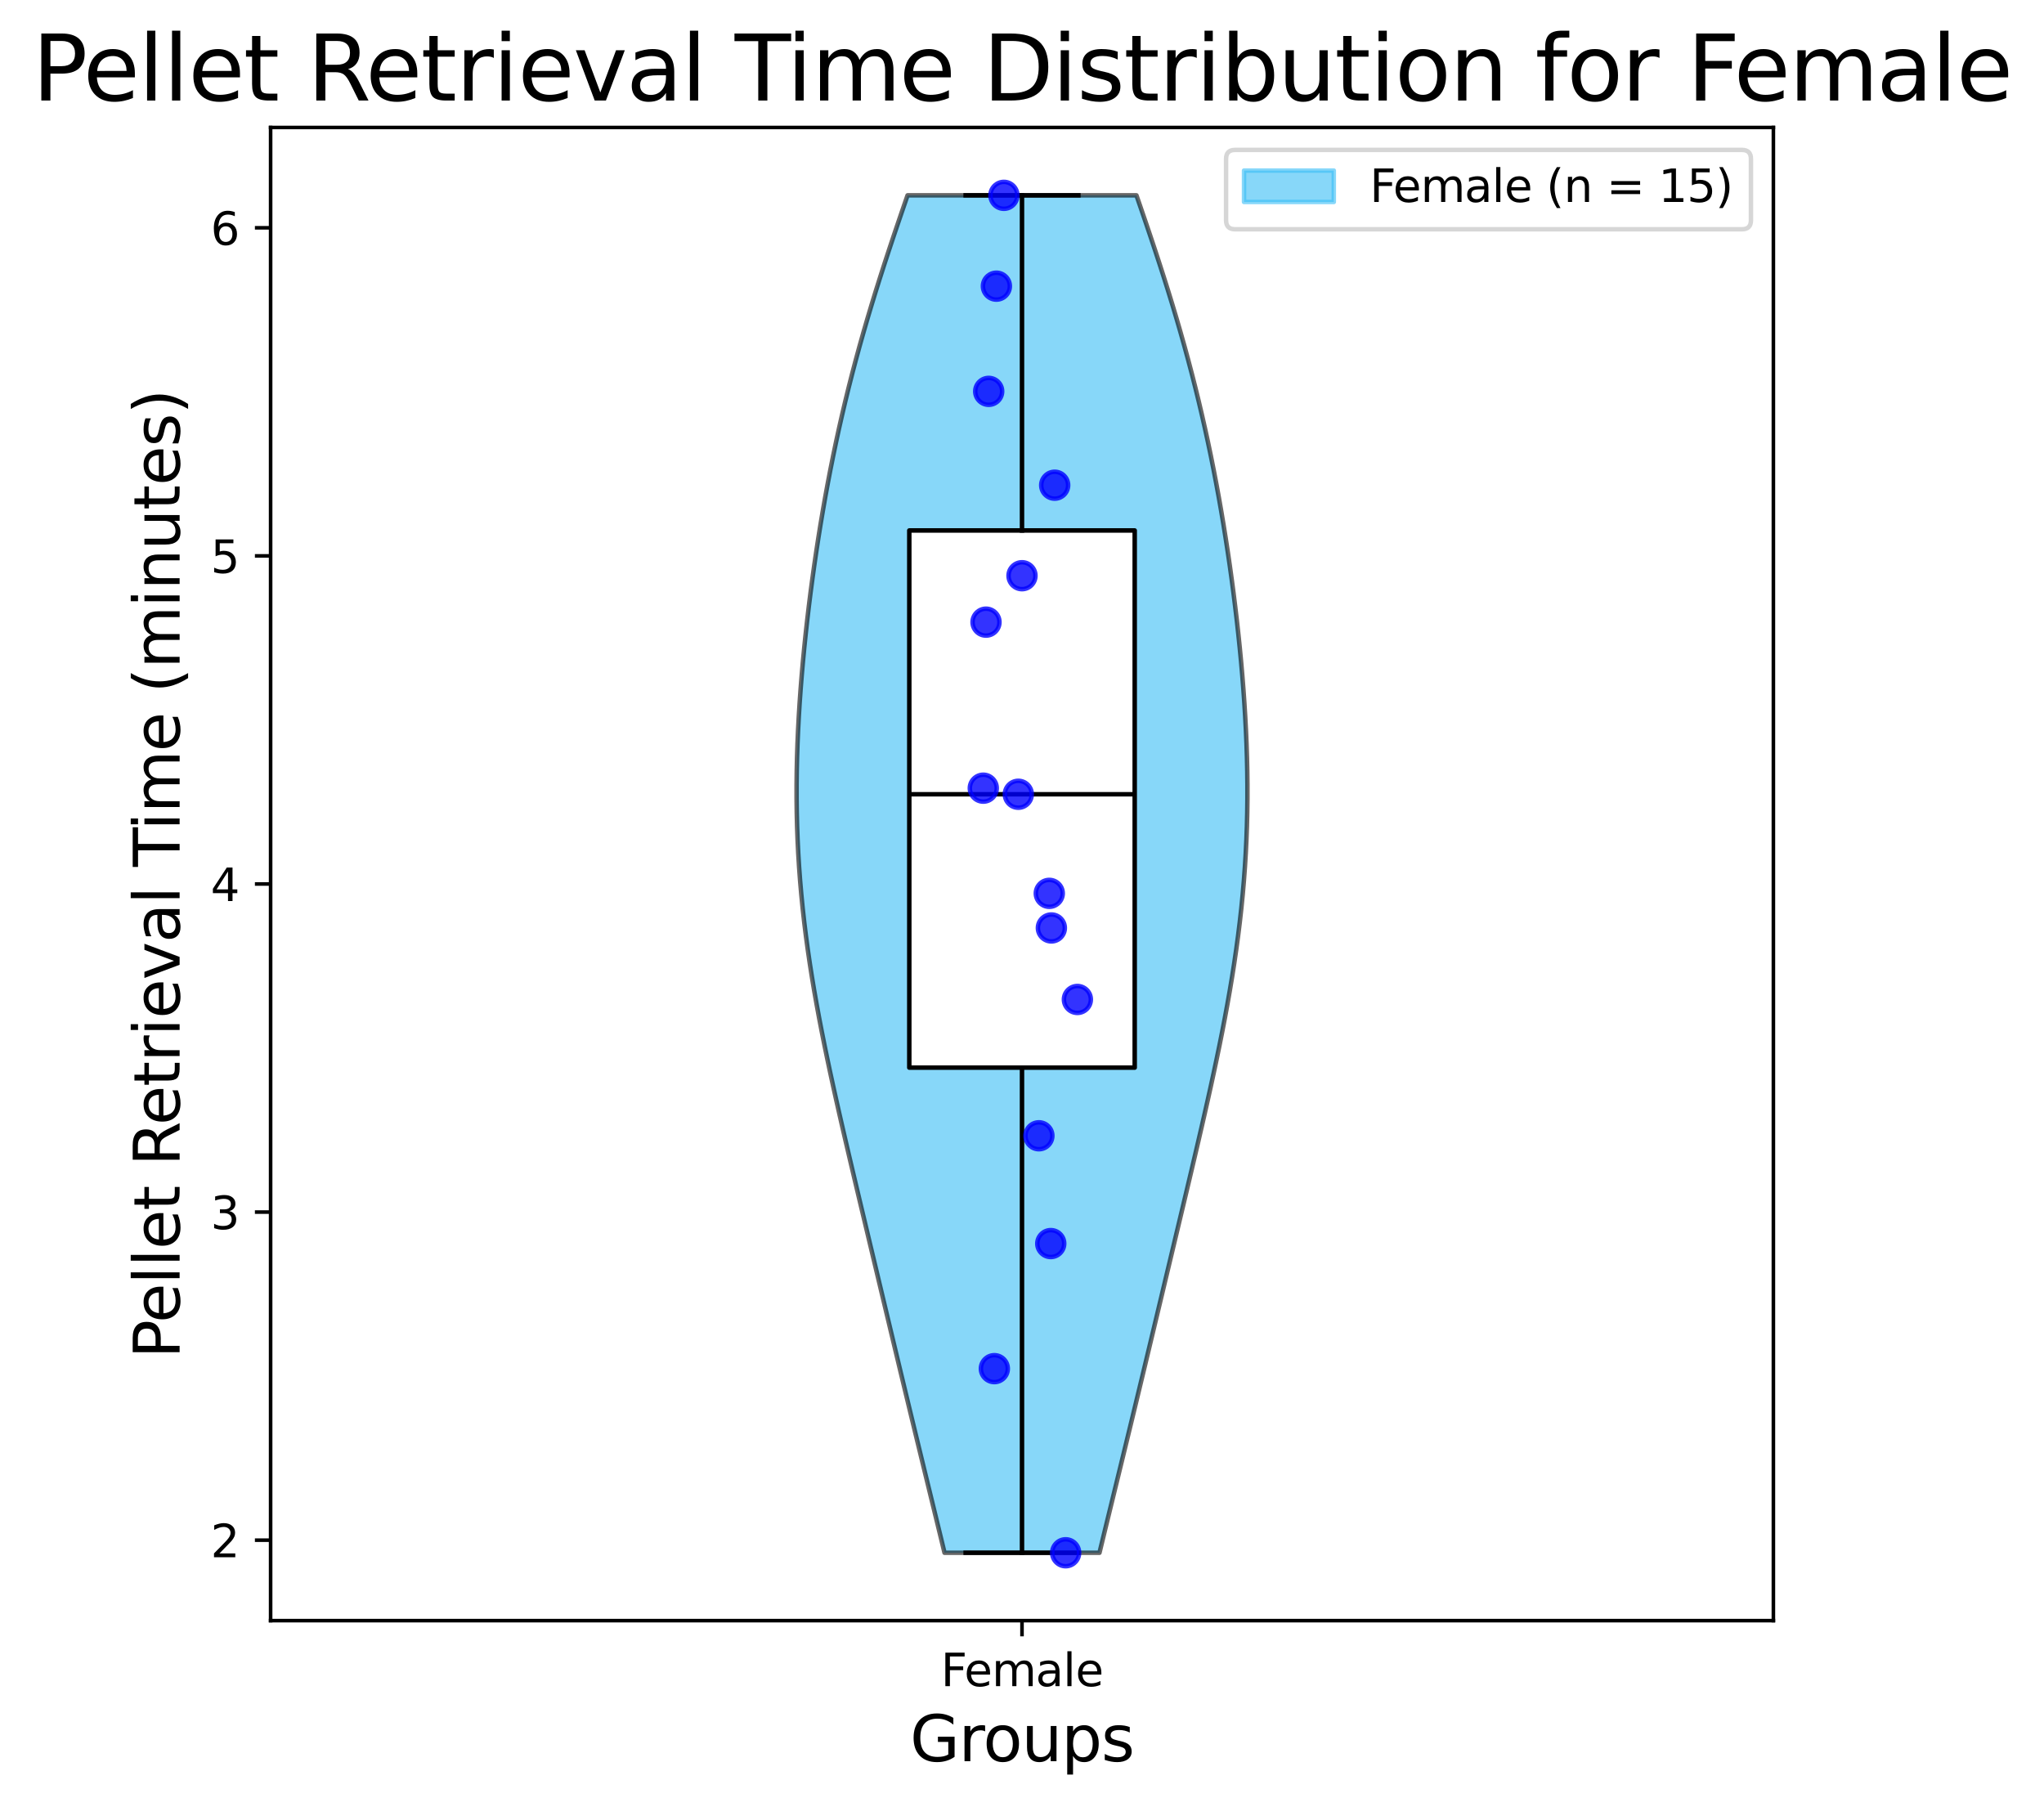 <?xml version="1.0" encoding="utf-8" standalone="no"?>
<!DOCTYPE svg PUBLIC "-//W3C//DTD SVG 1.1//EN"
  "http://www.w3.org/Graphics/SVG/1.1/DTD/svg11.dtd">
<svg xmlns:xlink="http://www.w3.org/1999/xlink" width="455.378pt" height="402.464pt" viewBox="0 0 455.378 402.464" xmlns="http://www.w3.org/2000/svg" version="1.1">
 <defs>
  <style type="text/css">*{stroke-linejoin: round; stroke-linecap: butt}</style>
 </defs>
 <g id="figure_1">
  <g id="patch_1">
   <path d="M 0 402.464 
L 455.378 402.464 
L 455.378 0 
L 0 0 
z
" style="fill: #ffffff"/>
  </g>
  <g id="axes_1">
   <g id="patch_2">
    <path d="M 60.289 361.037 
L 395.089 361.037 
L 395.089 28.397 
L 60.289 28.397 
z
" style="fill: #ffffff"/>
   </g>
   <g id="PolyCollection_1">
    <defs>
     <path id="mc2e65af697" d="M 244.951 -56.547 
L 210.427 -56.547 
L 209.687 -59.602 
L 208.944 -62.657 
L 208.199 -65.711 
L 207.453 -68.766 
L 206.707 -71.82 
L 205.961 -74.875 
L 205.217 -77.929 
L 204.473 -80.984 
L 203.731 -84.038 
L 202.991 -87.093 
L 202.253 -90.147 
L 201.517 -93.202 
L 200.782 -96.257 
L 200.049 -99.311 
L 199.317 -102.366 
L 198.586 -105.42 
L 197.856 -108.475 
L 197.127 -111.529 
L 196.397 -114.584 
L 195.668 -117.638 
L 194.939 -120.693 
L 194.21 -123.748 
L 193.481 -126.802 
L 192.752 -129.857 
L 192.024 -132.911 
L 191.296 -135.966 
L 190.571 -139.02 
L 189.849 -142.075 
L 189.13 -145.129 
L 188.416 -148.184 
L 187.708 -151.238 
L 187.009 -154.293 
L 186.319 -157.347 
L 185.641 -160.402 
L 184.976 -163.457 
L 184.327 -166.511 
L 183.695 -169.566 
L 183.084 -172.62 
L 182.495 -175.675 
L 181.931 -178.729 
L 181.393 -181.784 
L 180.883 -184.838 
L 180.405 -187.893 
L 179.958 -190.947 
L 179.545 -194.002 
L 179.168 -197.057 
L 178.827 -200.111 
L 178.524 -203.166 
L 178.258 -206.22 
L 178.031 -209.275 
L 177.843 -212.329 
L 177.693 -215.384 
L 177.581 -218.438 
L 177.507 -221.493 
L 177.47 -224.548 
L 177.469 -227.602 
L 177.503 -230.657 
L 177.571 -233.711 
L 177.671 -236.766 
L 177.803 -239.82 
L 177.964 -242.875 
L 178.154 -245.929 
L 178.371 -248.984 
L 178.615 -252.038 
L 178.883 -255.093 
L 179.175 -258.147 
L 179.491 -261.202 
L 179.829 -264.257 
L 180.189 -267.311 
L 180.571 -270.366 
L 180.975 -273.42 
L 181.4 -276.475 
L 181.846 -279.529 
L 182.315 -282.584 
L 182.806 -285.638 
L 183.32 -288.693 
L 183.857 -291.748 
L 184.419 -294.802 
L 185.005 -297.857 
L 185.618 -300.911 
L 186.256 -303.966 
L 186.922 -307.02 
L 187.615 -310.075 
L 188.336 -313.129 
L 189.085 -316.184 
L 189.862 -319.238 
L 190.668 -322.293 
L 191.501 -325.348 
L 192.362 -328.402 
L 193.25 -331.457 
L 194.163 -334.511 
L 195.1 -337.566 
L 196.061 -340.62 
L 197.043 -343.675 
L 198.044 -346.729 
L 199.061 -349.784 
L 200.094 -352.838 
L 201.138 -355.893 
L 202.191 -358.947 
L 253.187 -358.947 
L 253.187 -358.947 
L 254.24 -355.893 
L 255.284 -352.838 
L 256.317 -349.784 
L 257.335 -346.729 
L 258.335 -343.675 
L 259.317 -340.62 
L 260.278 -337.566 
L 261.215 -334.511 
L 262.129 -331.457 
L 263.016 -328.402 
L 263.877 -325.348 
L 264.71 -322.293 
L 265.516 -319.238 
L 266.293 -316.184 
L 267.042 -313.129 
L 267.763 -310.075 
L 268.456 -307.02 
L 269.122 -303.966 
L 269.76 -300.911 
L 270.373 -297.857 
L 270.959 -294.802 
L 271.521 -291.748 
L 272.058 -288.693 
L 272.572 -285.638 
L 273.063 -282.584 
L 273.532 -279.529 
L 273.979 -276.475 
L 274.404 -273.42 
L 274.807 -270.366 
L 275.189 -267.311 
L 275.549 -264.257 
L 275.887 -261.202 
L 276.203 -258.147 
L 276.495 -255.093 
L 276.764 -252.038 
L 277.007 -248.984 
L 277.224 -245.929 
L 277.414 -242.875 
L 277.576 -239.82 
L 277.707 -236.766 
L 277.807 -233.711 
L 277.875 -230.657 
L 277.909 -227.602 
L 277.908 -224.548 
L 277.871 -221.493 
L 277.797 -218.438 
L 277.685 -215.384 
L 277.535 -212.329 
L 277.347 -209.275 
L 277.12 -206.22 
L 276.854 -203.166 
L 276.551 -200.111 
L 276.21 -197.057 
L 275.833 -194.002 
L 275.42 -190.947 
L 274.974 -187.893 
L 274.495 -184.838 
L 273.985 -181.784 
L 273.447 -178.729 
L 272.883 -175.675 
L 272.294 -172.62 
L 271.683 -169.566 
L 271.051 -166.511 
L 270.402 -163.457 
L 269.738 -160.402 
L 269.059 -157.347 
L 268.369 -154.293 
L 267.67 -151.238 
L 266.962 -148.184 
L 266.248 -145.129 
L 265.53 -142.075 
L 264.807 -139.02 
L 264.082 -135.966 
L 263.355 -132.911 
L 262.626 -129.857 
L 261.897 -126.802 
L 261.168 -123.748 
L 260.439 -120.693 
L 259.71 -117.638 
L 258.981 -114.584 
L 258.252 -111.529 
L 257.522 -108.475 
L 256.792 -105.42 
L 256.061 -102.366 
L 255.329 -99.311 
L 254.596 -96.257 
L 253.861 -93.202 
L 253.125 -90.147 
L 252.387 -87.093 
L 251.647 -84.038 
L 250.905 -80.984 
L 250.161 -77.929 
L 249.417 -74.875 
L 248.671 -71.82 
L 247.925 -68.766 
L 247.179 -65.711 
L 246.434 -62.657 
L 245.691 -59.602 
L 244.951 -56.547 
z
" style="stroke: #000000; stroke-opacity: 0.6"/>
    </defs>
    <g clip-path="url(#p39bb23fe77)">
     <use xlink:href="#mc2e65af697" x="0" y="402.464" style="fill: #38bcf5; fill-opacity: 0.6; stroke: #000000; stroke-opacity: 0.6"/>
    </g>
   </g>
   <g id="matplotlib.axis_1">
    <g id="xtick_1">
     <g id="line2d_1">
      <defs>
       <path id="mf5050f1d07" d="M 0 0 
L 0 3.5 
" style="stroke: #000000; stroke-width: 0.8"/>
      </defs>
      <g>
       <use xlink:href="#mf5050f1d07" x="227.689" y="361.037" style="stroke: #000000; stroke-width: 0.8"/>
      </g>
     </g>
     <g id="text_1">
      <!-- Female -->
      <g transform="translate(209.612 375.635) scale(0.1 -0.1)">
       <defs>
        <path id="DejaVuSans-46" d="M 628 4666 
L 3309 4666 
L 3309 4134 
L 1259 4134 
L 1259 2759 
L 3109 2759 
L 3109 2228 
L 1259 2228 
L 1259 0 
L 628 0 
L 628 4666 
z
" transform="scale(0.016)"/>
        <path id="DejaVuSans-65" d="M 3597 1894 
L 3597 1613 
L 953 1613 
Q 991 1019 1311 708 
Q 1631 397 2203 397 
Q 2534 397 2845 478 
Q 3156 559 3463 722 
L 3463 178 
Q 3153 47 2828 -22 
Q 2503 -91 2169 -91 
Q 1331 -91 842 396 
Q 353 884 353 1716 
Q 353 2575 817 3079 
Q 1281 3584 2069 3584 
Q 2775 3584 3186 3129 
Q 3597 2675 3597 1894 
z
M 3022 2063 
Q 3016 2534 2758 2815 
Q 2500 3097 2075 3097 
Q 1594 3097 1305 2825 
Q 1016 2553 972 2059 
L 3022 2063 
z
" transform="scale(0.016)"/>
        <path id="DejaVuSans-6d" d="M 3328 2828 
Q 3544 3216 3844 3400 
Q 4144 3584 4550 3584 
Q 5097 3584 5394 3201 
Q 5691 2819 5691 2113 
L 5691 0 
L 5113 0 
L 5113 2094 
Q 5113 2597 4934 2840 
Q 4756 3084 4391 3084 
Q 3944 3084 3684 2787 
Q 3425 2491 3425 1978 
L 3425 0 
L 2847 0 
L 2847 2094 
Q 2847 2600 2669 2842 
Q 2491 3084 2119 3084 
Q 1678 3084 1418 2786 
Q 1159 2488 1159 1978 
L 1159 0 
L 581 0 
L 581 3500 
L 1159 3500 
L 1159 2956 
Q 1356 3278 1631 3431 
Q 1906 3584 2284 3584 
Q 2666 3584 2933 3390 
Q 3200 3197 3328 2828 
z
" transform="scale(0.016)"/>
        <path id="DejaVuSans-61" d="M 2194 1759 
Q 1497 1759 1228 1600 
Q 959 1441 959 1056 
Q 959 750 1161 570 
Q 1363 391 1709 391 
Q 2188 391 2477 730 
Q 2766 1069 2766 1631 
L 2766 1759 
L 2194 1759 
z
M 3341 1997 
L 3341 0 
L 2766 0 
L 2766 531 
Q 2569 213 2275 61 
Q 1981 -91 1556 -91 
Q 1019 -91 701 211 
Q 384 513 384 1019 
Q 384 1609 779 1909 
Q 1175 2209 1959 2209 
L 2766 2209 
L 2766 2266 
Q 2766 2663 2505 2880 
Q 2244 3097 1772 3097 
Q 1472 3097 1187 3025 
Q 903 2953 641 2809 
L 641 3341 
Q 956 3463 1253 3523 
Q 1550 3584 1831 3584 
Q 2591 3584 2966 3190 
Q 3341 2797 3341 1997 
z
" transform="scale(0.016)"/>
        <path id="DejaVuSans-6c" d="M 603 4863 
L 1178 4863 
L 1178 0 
L 603 0 
L 603 4863 
z
" transform="scale(0.016)"/>
       </defs>
       <use xlink:href="#DejaVuSans-46"/>
       <use xlink:href="#DejaVuSans-65" x="52.02"/>
       <use xlink:href="#DejaVuSans-6d" x="113.543"/>
       <use xlink:href="#DejaVuSans-61" x="210.955"/>
       <use xlink:href="#DejaVuSans-6c" x="272.234"/>
       <use xlink:href="#DejaVuSans-65" x="300.018"/>
      </g>
     </g>
    </g>
    <g id="text_2">
     <!-- Groups -->
     <g transform="translate(202.735 392.353) scale(0.14 -0.14)">
      <defs>
       <path id="DejaVuSans-47" d="M 3809 666 
L 3809 1919 
L 2778 1919 
L 2778 2438 
L 4434 2438 
L 4434 434 
Q 4069 175 3628 42 
Q 3188 -91 2688 -91 
Q 1594 -91 976 548 
Q 359 1188 359 2328 
Q 359 3472 976 4111 
Q 1594 4750 2688 4750 
Q 3144 4750 3555 4637 
Q 3966 4525 4313 4306 
L 4313 3634 
Q 3963 3931 3569 4081 
Q 3175 4231 2741 4231 
Q 1884 4231 1454 3753 
Q 1025 3275 1025 2328 
Q 1025 1384 1454 906 
Q 1884 428 2741 428 
Q 3075 428 3337 486 
Q 3600 544 3809 666 
z
" transform="scale(0.016)"/>
       <path id="DejaVuSans-72" d="M 2631 2963 
Q 2534 3019 2420 3045 
Q 2306 3072 2169 3072 
Q 1681 3072 1420 2755 
Q 1159 2438 1159 1844 
L 1159 0 
L 581 0 
L 581 3500 
L 1159 3500 
L 1159 2956 
Q 1341 3275 1631 3429 
Q 1922 3584 2338 3584 
Q 2397 3584 2469 3576 
Q 2541 3569 2628 3553 
L 2631 2963 
z
" transform="scale(0.016)"/>
       <path id="DejaVuSans-6f" d="M 1959 3097 
Q 1497 3097 1228 2736 
Q 959 2375 959 1747 
Q 959 1119 1226 758 
Q 1494 397 1959 397 
Q 2419 397 2687 759 
Q 2956 1122 2956 1747 
Q 2956 2369 2687 2733 
Q 2419 3097 1959 3097 
z
M 1959 3584 
Q 2709 3584 3137 3096 
Q 3566 2609 3566 1747 
Q 3566 888 3137 398 
Q 2709 -91 1959 -91 
Q 1206 -91 779 398 
Q 353 888 353 1747 
Q 353 2609 779 3096 
Q 1206 3584 1959 3584 
z
" transform="scale(0.016)"/>
       <path id="DejaVuSans-75" d="M 544 1381 
L 544 3500 
L 1119 3500 
L 1119 1403 
Q 1119 906 1312 657 
Q 1506 409 1894 409 
Q 2359 409 2629 706 
Q 2900 1003 2900 1516 
L 2900 3500 
L 3475 3500 
L 3475 0 
L 2900 0 
L 2900 538 
Q 2691 219 2414 64 
Q 2138 -91 1772 -91 
Q 1169 -91 856 284 
Q 544 659 544 1381 
z
M 1991 3584 
L 1991 3584 
z
" transform="scale(0.016)"/>
       <path id="DejaVuSans-70" d="M 1159 525 
L 1159 -1331 
L 581 -1331 
L 581 3500 
L 1159 3500 
L 1159 2969 
Q 1341 3281 1617 3432 
Q 1894 3584 2278 3584 
Q 2916 3584 3314 3078 
Q 3713 2572 3713 1747 
Q 3713 922 3314 415 
Q 2916 -91 2278 -91 
Q 1894 -91 1617 61 
Q 1341 213 1159 525 
z
M 3116 1747 
Q 3116 2381 2855 2742 
Q 2594 3103 2138 3103 
Q 1681 3103 1420 2742 
Q 1159 2381 1159 1747 
Q 1159 1113 1420 752 
Q 1681 391 2138 391 
Q 2594 391 2855 752 
Q 3116 1113 3116 1747 
z
" transform="scale(0.016)"/>
       <path id="DejaVuSans-73" d="M 2834 3397 
L 2834 2853 
Q 2591 2978 2328 3040 
Q 2066 3103 1784 3103 
Q 1356 3103 1142 2972 
Q 928 2841 928 2578 
Q 928 2378 1081 2264 
Q 1234 2150 1697 2047 
L 1894 2003 
Q 2506 1872 2764 1633 
Q 3022 1394 3022 966 
Q 3022 478 2636 193 
Q 2250 -91 1575 -91 
Q 1294 -91 989 -36 
Q 684 19 347 128 
L 347 722 
Q 666 556 975 473 
Q 1284 391 1588 391 
Q 1994 391 2212 530 
Q 2431 669 2431 922 
Q 2431 1156 2273 1281 
Q 2116 1406 1581 1522 
L 1381 1569 
Q 847 1681 609 1914 
Q 372 2147 372 2553 
Q 372 3047 722 3315 
Q 1072 3584 1716 3584 
Q 2034 3584 2315 3537 
Q 2597 3491 2834 3397 
z
" transform="scale(0.016)"/>
      </defs>
      <use xlink:href="#DejaVuSans-47"/>
      <use xlink:href="#DejaVuSans-72" x="77.49"/>
      <use xlink:href="#DejaVuSans-6f" x="116.354"/>
      <use xlink:href="#DejaVuSans-75" x="177.535"/>
      <use xlink:href="#DejaVuSans-70" x="240.914"/>
      <use xlink:href="#DejaVuSans-73" x="304.391"/>
     </g>
    </g>
   </g>
   <g id="matplotlib.axis_2">
    <g id="ytick_1">
     <g id="line2d_2">
      <defs>
       <path id="m1a777e2d6d" d="M 0 0 
L -3.5 0 
" style="stroke: #000000; stroke-width: 0.8"/>
      </defs>
      <g>
       <use xlink:href="#m1a777e2d6d" x="60.289" y="343.114" style="stroke: #000000; stroke-width: 0.8"/>
      </g>
     </g>
     <g id="text_3">
      <!-- 2 -->
      <g transform="translate(46.927 346.913) scale(0.1 -0.1)">
       <defs>
        <path id="DejaVuSans-32" d="M 1228 531 
L 3431 531 
L 3431 0 
L 469 0 
L 469 531 
Q 828 903 1448 1529 
Q 2069 2156 2228 2338 
Q 2531 2678 2651 2914 
Q 2772 3150 2772 3378 
Q 2772 3750 2511 3984 
Q 2250 4219 1831 4219 
Q 1534 4219 1204 4116 
Q 875 4013 500 3803 
L 500 4441 
Q 881 4594 1212 4672 
Q 1544 4750 1819 4750 
Q 2544 4750 2975 4387 
Q 3406 4025 3406 3419 
Q 3406 3131 3298 2873 
Q 3191 2616 2906 2266 
Q 2828 2175 2409 1742 
Q 1991 1309 1228 531 
z
" transform="scale(0.016)"/>
       </defs>
       <use xlink:href="#DejaVuSans-32"/>
      </g>
     </g>
    </g>
    <g id="ytick_2">
     <g id="line2d_3">
      <g>
       <use xlink:href="#m1a777e2d6d" x="60.289" y="270.023" style="stroke: #000000; stroke-width: 0.8"/>
      </g>
     </g>
     <g id="text_4">
      <!-- 3 -->
      <g transform="translate(46.927 273.822) scale(0.1 -0.1)">
       <defs>
        <path id="DejaVuSans-33" d="M 2597 2516 
Q 3050 2419 3304 2112 
Q 3559 1806 3559 1356 
Q 3559 666 3084 287 
Q 2609 -91 1734 -91 
Q 1441 -91 1130 -33 
Q 819 25 488 141 
L 488 750 
Q 750 597 1062 519 
Q 1375 441 1716 441 
Q 2309 441 2620 675 
Q 2931 909 2931 1356 
Q 2931 1769 2642 2001 
Q 2353 2234 1838 2234 
L 1294 2234 
L 1294 2753 
L 1863 2753 
Q 2328 2753 2575 2939 
Q 2822 3125 2822 3475 
Q 2822 3834 2567 4026 
Q 2313 4219 1838 4219 
Q 1578 4219 1281 4162 
Q 984 4106 628 3988 
L 628 4550 
Q 988 4650 1302 4700 
Q 1616 4750 1894 4750 
Q 2613 4750 3031 4423 
Q 3450 4097 3450 3541 
Q 3450 3153 3228 2886 
Q 3006 2619 2597 2516 
z
" transform="scale(0.016)"/>
       </defs>
       <use xlink:href="#DejaVuSans-33"/>
      </g>
     </g>
    </g>
    <g id="ytick_3">
     <g id="line2d_4">
      <g>
       <use xlink:href="#m1a777e2d6d" x="60.289" y="196.932" style="stroke: #000000; stroke-width: 0.8"/>
      </g>
     </g>
     <g id="text_5">
      <!-- 4 -->
      <g transform="translate(46.927 200.731) scale(0.1 -0.1)">
       <defs>
        <path id="DejaVuSans-34" d="M 2419 4116 
L 825 1625 
L 2419 1625 
L 2419 4116 
z
M 2253 4666 
L 3047 4666 
L 3047 1625 
L 3713 1625 
L 3713 1100 
L 3047 1100 
L 3047 0 
L 2419 0 
L 2419 1100 
L 313 1100 
L 313 1709 
L 2253 4666 
z
" transform="scale(0.016)"/>
       </defs>
       <use xlink:href="#DejaVuSans-34"/>
      </g>
     </g>
    </g>
    <g id="ytick_4">
     <g id="line2d_5">
      <g>
       <use xlink:href="#m1a777e2d6d" x="60.289" y="123.841" style="stroke: #000000; stroke-width: 0.8"/>
      </g>
     </g>
     <g id="text_6">
      <!-- 5 -->
      <g transform="translate(46.927 127.64) scale(0.1 -0.1)">
       <defs>
        <path id="DejaVuSans-35" d="M 691 4666 
L 3169 4666 
L 3169 4134 
L 1269 4134 
L 1269 2991 
Q 1406 3038 1543 3061 
Q 1681 3084 1819 3084 
Q 2600 3084 3056 2656 
Q 3513 2228 3513 1497 
Q 3513 744 3044 326 
Q 2575 -91 1722 -91 
Q 1428 -91 1123 -41 
Q 819 9 494 109 
L 494 744 
Q 775 591 1075 516 
Q 1375 441 1709 441 
Q 2250 441 2565 725 
Q 2881 1009 2881 1497 
Q 2881 1984 2565 2268 
Q 2250 2553 1709 2553 
Q 1456 2553 1204 2497 
Q 953 2441 691 2322 
L 691 4666 
z
" transform="scale(0.016)"/>
       </defs>
       <use xlink:href="#DejaVuSans-35"/>
      </g>
     </g>
    </g>
    <g id="ytick_5">
     <g id="line2d_6">
      <g>
       <use xlink:href="#m1a777e2d6d" x="60.289" y="50.75" style="stroke: #000000; stroke-width: 0.8"/>
      </g>
     </g>
     <g id="text_7">
      <!-- 6 -->
      <g transform="translate(46.927 54.55) scale(0.1 -0.1)">
       <defs>
        <path id="DejaVuSans-36" d="M 2113 2584 
Q 1688 2584 1439 2293 
Q 1191 2003 1191 1497 
Q 1191 994 1439 701 
Q 1688 409 2113 409 
Q 2538 409 2786 701 
Q 3034 994 3034 1497 
Q 3034 2003 2786 2293 
Q 2538 2584 2113 2584 
z
M 3366 4563 
L 3366 3988 
Q 3128 4100 2886 4159 
Q 2644 4219 2406 4219 
Q 1781 4219 1451 3797 
Q 1122 3375 1075 2522 
Q 1259 2794 1537 2939 
Q 1816 3084 2150 3084 
Q 2853 3084 3261 2657 
Q 3669 2231 3669 1497 
Q 3669 778 3244 343 
Q 2819 -91 2113 -91 
Q 1303 -91 875 529 
Q 447 1150 447 2328 
Q 447 3434 972 4092 
Q 1497 4750 2381 4750 
Q 2619 4750 2861 4703 
Q 3103 4656 3366 4563 
z
" transform="scale(0.016)"/>
       </defs>
       <use xlink:href="#DejaVuSans-36"/>
      </g>
     </g>
    </g>
    <g id="text_8">
     <!-- Pellet Retrieval Time (minutes) -->
     <g transform="translate(40.015 302.636) rotate(-90) scale(0.14 -0.14)">
      <defs>
       <path id="DejaVuSans-50" d="M 1259 4147 
L 1259 2394 
L 2053 2394 
Q 2494 2394 2734 2622 
Q 2975 2850 2975 3272 
Q 2975 3691 2734 3919 
Q 2494 4147 2053 4147 
L 1259 4147 
z
M 628 4666 
L 2053 4666 
Q 2838 4666 3239 4311 
Q 3641 3956 3641 3272 
Q 3641 2581 3239 2228 
Q 2838 1875 2053 1875 
L 1259 1875 
L 1259 0 
L 628 0 
L 628 4666 
z
" transform="scale(0.016)"/>
       <path id="DejaVuSans-74" d="M 1172 4494 
L 1172 3500 
L 2356 3500 
L 2356 3053 
L 1172 3053 
L 1172 1153 
Q 1172 725 1289 603 
Q 1406 481 1766 481 
L 2356 481 
L 2356 0 
L 1766 0 
Q 1100 0 847 248 
Q 594 497 594 1153 
L 594 3053 
L 172 3053 
L 172 3500 
L 594 3500 
L 594 4494 
L 1172 4494 
z
" transform="scale(0.016)"/>
       <path id="DejaVuSans-20" transform="scale(0.016)"/>
       <path id="DejaVuSans-52" d="M 2841 2188 
Q 3044 2119 3236 1894 
Q 3428 1669 3622 1275 
L 4263 0 
L 3584 0 
L 2988 1197 
Q 2756 1666 2539 1819 
Q 2322 1972 1947 1972 
L 1259 1972 
L 1259 0 
L 628 0 
L 628 4666 
L 2053 4666 
Q 2853 4666 3247 4331 
Q 3641 3997 3641 3322 
Q 3641 2881 3436 2590 
Q 3231 2300 2841 2188 
z
M 1259 4147 
L 1259 2491 
L 2053 2491 
Q 2509 2491 2742 2702 
Q 2975 2913 2975 3322 
Q 2975 3731 2742 3939 
Q 2509 4147 2053 4147 
L 1259 4147 
z
" transform="scale(0.016)"/>
       <path id="DejaVuSans-69" d="M 603 3500 
L 1178 3500 
L 1178 0 
L 603 0 
L 603 3500 
z
M 603 4863 
L 1178 4863 
L 1178 4134 
L 603 4134 
L 603 4863 
z
" transform="scale(0.016)"/>
       <path id="DejaVuSans-76" d="M 191 3500 
L 800 3500 
L 1894 563 
L 2988 3500 
L 3597 3500 
L 2284 0 
L 1503 0 
L 191 3500 
z
" transform="scale(0.016)"/>
       <path id="DejaVuSans-54" d="M -19 4666 
L 3928 4666 
L 3928 4134 
L 2272 4134 
L 2272 0 
L 1638 0 
L 1638 4134 
L -19 4134 
L -19 4666 
z
" transform="scale(0.016)"/>
       <path id="DejaVuSans-28" d="M 1984 4856 
Q 1566 4138 1362 3434 
Q 1159 2731 1159 2009 
Q 1159 1288 1364 580 
Q 1569 -128 1984 -844 
L 1484 -844 
Q 1016 -109 783 600 
Q 550 1309 550 2009 
Q 550 2706 781 3412 
Q 1013 4119 1484 4856 
L 1984 4856 
z
" transform="scale(0.016)"/>
       <path id="DejaVuSans-6e" d="M 3513 2113 
L 3513 0 
L 2938 0 
L 2938 2094 
Q 2938 2591 2744 2837 
Q 2550 3084 2163 3084 
Q 1697 3084 1428 2787 
Q 1159 2491 1159 1978 
L 1159 0 
L 581 0 
L 581 3500 
L 1159 3500 
L 1159 2956 
Q 1366 3272 1645 3428 
Q 1925 3584 2291 3584 
Q 2894 3584 3203 3211 
Q 3513 2838 3513 2113 
z
" transform="scale(0.016)"/>
       <path id="DejaVuSans-29" d="M 513 4856 
L 1013 4856 
Q 1481 4119 1714 3412 
Q 1947 2706 1947 2009 
Q 1947 1309 1714 600 
Q 1481 -109 1013 -844 
L 513 -844 
Q 928 -128 1133 580 
Q 1338 1288 1338 2009 
Q 1338 2731 1133 3434 
Q 928 4138 513 4856 
z
" transform="scale(0.016)"/>
      </defs>
      <use xlink:href="#DejaVuSans-50"/>
      <use xlink:href="#DejaVuSans-65" x="56.678"/>
      <use xlink:href="#DejaVuSans-6c" x="118.201"/>
      <use xlink:href="#DejaVuSans-6c" x="145.984"/>
      <use xlink:href="#DejaVuSans-65" x="173.768"/>
      <use xlink:href="#DejaVuSans-74" x="235.291"/>
      <use xlink:href="#DejaVuSans-20" x="274.5"/>
      <use xlink:href="#DejaVuSans-52" x="306.287"/>
      <use xlink:href="#DejaVuSans-65" x="371.27"/>
      <use xlink:href="#DejaVuSans-74" x="432.793"/>
      <use xlink:href="#DejaVuSans-72" x="472.002"/>
      <use xlink:href="#DejaVuSans-69" x="513.115"/>
      <use xlink:href="#DejaVuSans-65" x="540.898"/>
      <use xlink:href="#DejaVuSans-76" x="602.422"/>
      <use xlink:href="#DejaVuSans-61" x="661.602"/>
      <use xlink:href="#DejaVuSans-6c" x="722.881"/>
      <use xlink:href="#DejaVuSans-20" x="750.664"/>
      <use xlink:href="#DejaVuSans-54" x="782.451"/>
      <use xlink:href="#DejaVuSans-69" x="840.41"/>
      <use xlink:href="#DejaVuSans-6d" x="868.193"/>
      <use xlink:href="#DejaVuSans-65" x="965.605"/>
      <use xlink:href="#DejaVuSans-20" x="1027.129"/>
      <use xlink:href="#DejaVuSans-28" x="1058.916"/>
      <use xlink:href="#DejaVuSans-6d" x="1097.93"/>
      <use xlink:href="#DejaVuSans-69" x="1195.342"/>
      <use xlink:href="#DejaVuSans-6e" x="1223.125"/>
      <use xlink:href="#DejaVuSans-75" x="1286.504"/>
      <use xlink:href="#DejaVuSans-74" x="1349.883"/>
      <use xlink:href="#DejaVuSans-65" x="1389.092"/>
      <use xlink:href="#DejaVuSans-73" x="1450.615"/>
      <use xlink:href="#DejaVuSans-29" x="1502.715"/>
     </g>
    </g>
   </g>
   <g id="patch_3">
    <path d="M 202.579 237.84 
L 252.799 237.84 
L 252.799 118.172 
L 202.579 118.172 
L 202.579 237.84 
z
" clip-path="url(#p39bb23fe77)" style="fill: #ffffff; stroke: #000000; stroke-linejoin: miter"/>
   </g>
   <g id="line2d_7">
    <path d="M 227.689 237.84 
L 227.689 345.917 
" clip-path="url(#p39bb23fe77)" style="fill: none; stroke: #000000; stroke-linecap: square"/>
   </g>
   <g id="line2d_8">
    <path d="M 227.689 118.172 
L 227.689 43.517 
" clip-path="url(#p39bb23fe77)" style="fill: none; stroke: #000000; stroke-linecap: square"/>
   </g>
   <g id="line2d_9">
    <path d="M 215.134 345.917 
L 240.244 345.917 
" clip-path="url(#p39bb23fe77)" style="fill: none; stroke: #000000; stroke-linecap: square"/>
   </g>
   <g id="line2d_10">
    <path d="M 215.134 43.517 
L 240.244 43.517 
" clip-path="url(#p39bb23fe77)" style="fill: none; stroke: #000000; stroke-linecap: square"/>
   </g>
   <g id="line2d_11">
    <path d="M 202.579 176.941 
L 252.799 176.941 
" clip-path="url(#p39bb23fe77)" style="fill: none; stroke: #000000"/>
   </g>
   <g id="patch_4">
    <path d="M 60.289 361.037 
L 60.289 28.397 
" style="fill: none; stroke: #000000; stroke-width: 0.8; stroke-linejoin: miter; stroke-linecap: square"/>
   </g>
   <g id="patch_5">
    <path d="M 395.089 361.037 
L 395.089 28.397 
" style="fill: none; stroke: #000000; stroke-width: 0.8; stroke-linejoin: miter; stroke-linecap: square"/>
   </g>
   <g id="patch_6">
    <path d="M 60.289 361.037 
L 395.089 361.037 
" style="fill: none; stroke: #000000; stroke-width: 0.8; stroke-linejoin: miter; stroke-linecap: square"/>
   </g>
   <g id="patch_7">
    <path d="M 60.289 28.397 
L 395.089 28.397 
" style="fill: none; stroke: #000000; stroke-width: 0.8; stroke-linejoin: miter; stroke-linecap: square"/>
   </g>
   <g id="PathCollection_1">
    <defs>
     <path id="m08d0b05802" d="M 0 3 
C 0.796 3 1.559 2.684 2.121 2.121 
C 2.684 1.559 3 0.796 3 0 
C 3 -0.796 2.684 -1.559 2.121 -2.121 
C 1.559 -2.684 0.796 -3 0 -3 
C -0.796 -3 -1.559 -2.684 -2.121 -2.121 
C -2.684 -1.559 -3 -0.796 -3 0 
C -3 0.796 -2.684 1.559 -2.121 2.121 
C -1.559 2.684 -0.796 3 0 3 
z
" style="stroke: #0000ff; stroke-opacity: 0.8"/>
    </defs>
    <g clip-path="url(#p39bb23fe77)">
     <use xlink:href="#m08d0b05802" x="221.529" y="304.901" style="fill: #0000ff; fill-opacity: 0.8; stroke: #0000ff; stroke-opacity: 0.8"/>
     <use xlink:href="#m08d0b05802" x="219.67" y="138.599" style="fill: #0000ff; fill-opacity: 0.8; stroke: #0000ff; stroke-opacity: 0.8"/>
     <use xlink:href="#m08d0b05802" x="226.866" y="176.941" style="fill: #0000ff; fill-opacity: 0.8; stroke: #0000ff; stroke-opacity: 0.8"/>
     <use xlink:href="#m08d0b05802" x="237.416" y="345.917" style="fill: #0000ff; fill-opacity: 0.8; stroke: #0000ff; stroke-opacity: 0.8"/>
     <use xlink:href="#m08d0b05802" x="234.971" y="108.091" style="fill: #0000ff; fill-opacity: 0.8; stroke: #0000ff; stroke-opacity: 0.8"/>
     <use xlink:href="#m08d0b05802" x="219.065" y="175.586" style="fill: #0000ff; fill-opacity: 0.8; stroke: #0000ff; stroke-opacity: 0.8"/>
     <use xlink:href="#m08d0b05802" x="234.096" y="277.036" style="fill: #0000ff; fill-opacity: 0.8; stroke: #0000ff; stroke-opacity: 0.8"/>
     <use xlink:href="#m08d0b05802" x="240.028" y="222.656" style="fill: #0000ff; fill-opacity: 0.8; stroke: #0000ff; stroke-opacity: 0.8"/>
     <use xlink:href="#m08d0b05802" x="220.27" y="87.185" style="fill: #0000ff; fill-opacity: 0.8; stroke: #0000ff; stroke-opacity: 0.8"/>
     <use xlink:href="#m08d0b05802" x="227.689" y="128.254" style="fill: #0000ff; fill-opacity: 0.8; stroke: #0000ff; stroke-opacity: 0.8"/>
     <use xlink:href="#m08d0b05802" x="234.233" y="206.725" style="fill: #0000ff; fill-opacity: 0.8; stroke: #0000ff; stroke-opacity: 0.8"/>
     <use xlink:href="#m08d0b05802" x="223.657" y="43.517" style="fill: #0000ff; fill-opacity: 0.8; stroke: #0000ff; stroke-opacity: 0.8"/>
     <use xlink:href="#m08d0b05802" x="233.767" y="199.016" style="fill: #0000ff; fill-opacity: 0.8; stroke: #0000ff; stroke-opacity: 0.8"/>
     <use xlink:href="#m08d0b05802" x="231.454" y="253.023" style="fill: #0000ff; fill-opacity: 0.8; stroke: #0000ff; stroke-opacity: 0.8"/>
     <use xlink:href="#m08d0b05802" x="221.983" y="63.75" style="fill: #0000ff; fill-opacity: 0.8; stroke: #0000ff; stroke-opacity: 0.8"/>
    </g>
   </g>
   <g id="text_9">
    <!-- Pellet Retrieval Time Distribution for Female -->
    <g transform="translate(7.2 22.397) scale(0.2 -0.2)">
     <defs>
      <path id="DejaVuSans-44" d="M 1259 4147 
L 1259 519 
L 2022 519 
Q 2988 519 3436 956 
Q 3884 1394 3884 2338 
Q 3884 3275 3436 3711 
Q 2988 4147 2022 4147 
L 1259 4147 
z
M 628 4666 
L 1925 4666 
Q 3281 4666 3915 4102 
Q 4550 3538 4550 2338 
Q 4550 1131 3912 565 
Q 3275 0 1925 0 
L 628 0 
L 628 4666 
z
" transform="scale(0.016)"/>
      <path id="DejaVuSans-62" d="M 3116 1747 
Q 3116 2381 2855 2742 
Q 2594 3103 2138 3103 
Q 1681 3103 1420 2742 
Q 1159 2381 1159 1747 
Q 1159 1113 1420 752 
Q 1681 391 2138 391 
Q 2594 391 2855 752 
Q 3116 1113 3116 1747 
z
M 1159 2969 
Q 1341 3281 1617 3432 
Q 1894 3584 2278 3584 
Q 2916 3584 3314 3078 
Q 3713 2572 3713 1747 
Q 3713 922 3314 415 
Q 2916 -91 2278 -91 
Q 1894 -91 1617 61 
Q 1341 213 1159 525 
L 1159 0 
L 581 0 
L 581 4863 
L 1159 4863 
L 1159 2969 
z
" transform="scale(0.016)"/>
      <path id="DejaVuSans-66" d="M 2375 4863 
L 2375 4384 
L 1825 4384 
Q 1516 4384 1395 4259 
Q 1275 4134 1275 3809 
L 1275 3500 
L 2222 3500 
L 2222 3053 
L 1275 3053 
L 1275 0 
L 697 0 
L 697 3053 
L 147 3053 
L 147 3500 
L 697 3500 
L 697 3744 
Q 697 4328 969 4595 
Q 1241 4863 1831 4863 
L 2375 4863 
z
" transform="scale(0.016)"/>
     </defs>
     <use xlink:href="#DejaVuSans-50"/>
     <use xlink:href="#DejaVuSans-65" x="56.678"/>
     <use xlink:href="#DejaVuSans-6c" x="118.201"/>
     <use xlink:href="#DejaVuSans-6c" x="145.984"/>
     <use xlink:href="#DejaVuSans-65" x="173.768"/>
     <use xlink:href="#DejaVuSans-74" x="235.291"/>
     <use xlink:href="#DejaVuSans-20" x="274.5"/>
     <use xlink:href="#DejaVuSans-52" x="306.287"/>
     <use xlink:href="#DejaVuSans-65" x="371.27"/>
     <use xlink:href="#DejaVuSans-74" x="432.793"/>
     <use xlink:href="#DejaVuSans-72" x="472.002"/>
     <use xlink:href="#DejaVuSans-69" x="513.115"/>
     <use xlink:href="#DejaVuSans-65" x="540.898"/>
     <use xlink:href="#DejaVuSans-76" x="602.422"/>
     <use xlink:href="#DejaVuSans-61" x="661.602"/>
     <use xlink:href="#DejaVuSans-6c" x="722.881"/>
     <use xlink:href="#DejaVuSans-20" x="750.664"/>
     <use xlink:href="#DejaVuSans-54" x="782.451"/>
     <use xlink:href="#DejaVuSans-69" x="840.41"/>
     <use xlink:href="#DejaVuSans-6d" x="868.193"/>
     <use xlink:href="#DejaVuSans-65" x="965.605"/>
     <use xlink:href="#DejaVuSans-20" x="1027.129"/>
     <use xlink:href="#DejaVuSans-44" x="1058.916"/>
     <use xlink:href="#DejaVuSans-69" x="1135.918"/>
     <use xlink:href="#DejaVuSans-73" x="1163.701"/>
     <use xlink:href="#DejaVuSans-74" x="1215.801"/>
     <use xlink:href="#DejaVuSans-72" x="1255.01"/>
     <use xlink:href="#DejaVuSans-69" x="1296.123"/>
     <use xlink:href="#DejaVuSans-62" x="1323.906"/>
     <use xlink:href="#DejaVuSans-75" x="1387.383"/>
     <use xlink:href="#DejaVuSans-74" x="1450.762"/>
     <use xlink:href="#DejaVuSans-69" x="1489.971"/>
     <use xlink:href="#DejaVuSans-6f" x="1517.754"/>
     <use xlink:href="#DejaVuSans-6e" x="1578.936"/>
     <use xlink:href="#DejaVuSans-20" x="1642.314"/>
     <use xlink:href="#DejaVuSans-66" x="1674.102"/>
     <use xlink:href="#DejaVuSans-6f" x="1709.307"/>
     <use xlink:href="#DejaVuSans-72" x="1770.488"/>
     <use xlink:href="#DejaVuSans-20" x="1811.602"/>
     <use xlink:href="#DejaVuSans-46" x="1843.389"/>
     <use xlink:href="#DejaVuSans-65" x="1895.408"/>
     <use xlink:href="#DejaVuSans-6d" x="1956.932"/>
     <use xlink:href="#DejaVuSans-61" x="2054.344"/>
     <use xlink:href="#DejaVuSans-6c" x="2115.623"/>
     <use xlink:href="#DejaVuSans-65" x="2143.406"/>
    </g>
   </g>
   <g id="legend_1">
    <g id="patch_8">
     <path d="M 275.155 51.075 
L 388.089 51.075 
Q 390.089 51.075 390.089 49.075 
L 390.089 35.397 
Q 390.089 33.397 388.089 33.397 
L 275.155 33.397 
Q 273.155 33.397 273.155 35.397 
L 273.155 49.075 
Q 273.155 51.075 275.155 51.075 
z
" style="fill: #ffffff; opacity: 0.8; stroke: #cccccc; stroke-linejoin: miter"/>
    </g>
    <g id="patch_9">
     <path d="M 277.155 44.995 
L 297.155 44.995 
L 297.155 37.995 
L 277.155 37.995 
z
" style="fill: #38bcf5; opacity: 0.6; stroke: #38bcf5; stroke-linejoin: miter"/>
    </g>
    <g id="text_10">
     <!-- Female (n = 15) -->
     <g transform="translate(305.155 44.995) scale(0.1 -0.1)">
      <defs>
       <path id="DejaVuSans-3d" d="M 678 2906 
L 4684 2906 
L 4684 2381 
L 678 2381 
L 678 2906 
z
M 678 1631 
L 4684 1631 
L 4684 1100 
L 678 1100 
L 678 1631 
z
" transform="scale(0.016)"/>
       <path id="DejaVuSans-31" d="M 794 531 
L 1825 531 
L 1825 4091 
L 703 3866 
L 703 4441 
L 1819 4666 
L 2450 4666 
L 2450 531 
L 3481 531 
L 3481 0 
L 794 0 
L 794 531 
z
" transform="scale(0.016)"/>
      </defs>
      <use xlink:href="#DejaVuSans-46"/>
      <use xlink:href="#DejaVuSans-65" x="52.02"/>
      <use xlink:href="#DejaVuSans-6d" x="113.543"/>
      <use xlink:href="#DejaVuSans-61" x="210.955"/>
      <use xlink:href="#DejaVuSans-6c" x="272.234"/>
      <use xlink:href="#DejaVuSans-65" x="300.018"/>
      <use xlink:href="#DejaVuSans-20" x="361.541"/>
      <use xlink:href="#DejaVuSans-28" x="393.328"/>
      <use xlink:href="#DejaVuSans-6e" x="432.342"/>
      <use xlink:href="#DejaVuSans-20" x="495.721"/>
      <use xlink:href="#DejaVuSans-3d" x="527.508"/>
      <use xlink:href="#DejaVuSans-20" x="611.297"/>
      <use xlink:href="#DejaVuSans-31" x="643.084"/>
      <use xlink:href="#DejaVuSans-35" x="706.707"/>
      <use xlink:href="#DejaVuSans-29" x="770.33"/>
     </g>
    </g>
   </g>
  </g>
 </g>
 <defs>
  <clipPath id="p39bb23fe77">
   <rect x="60.289" y="28.397" width="334.8" height="332.64"/>
  </clipPath>
 </defs>
</svg>
